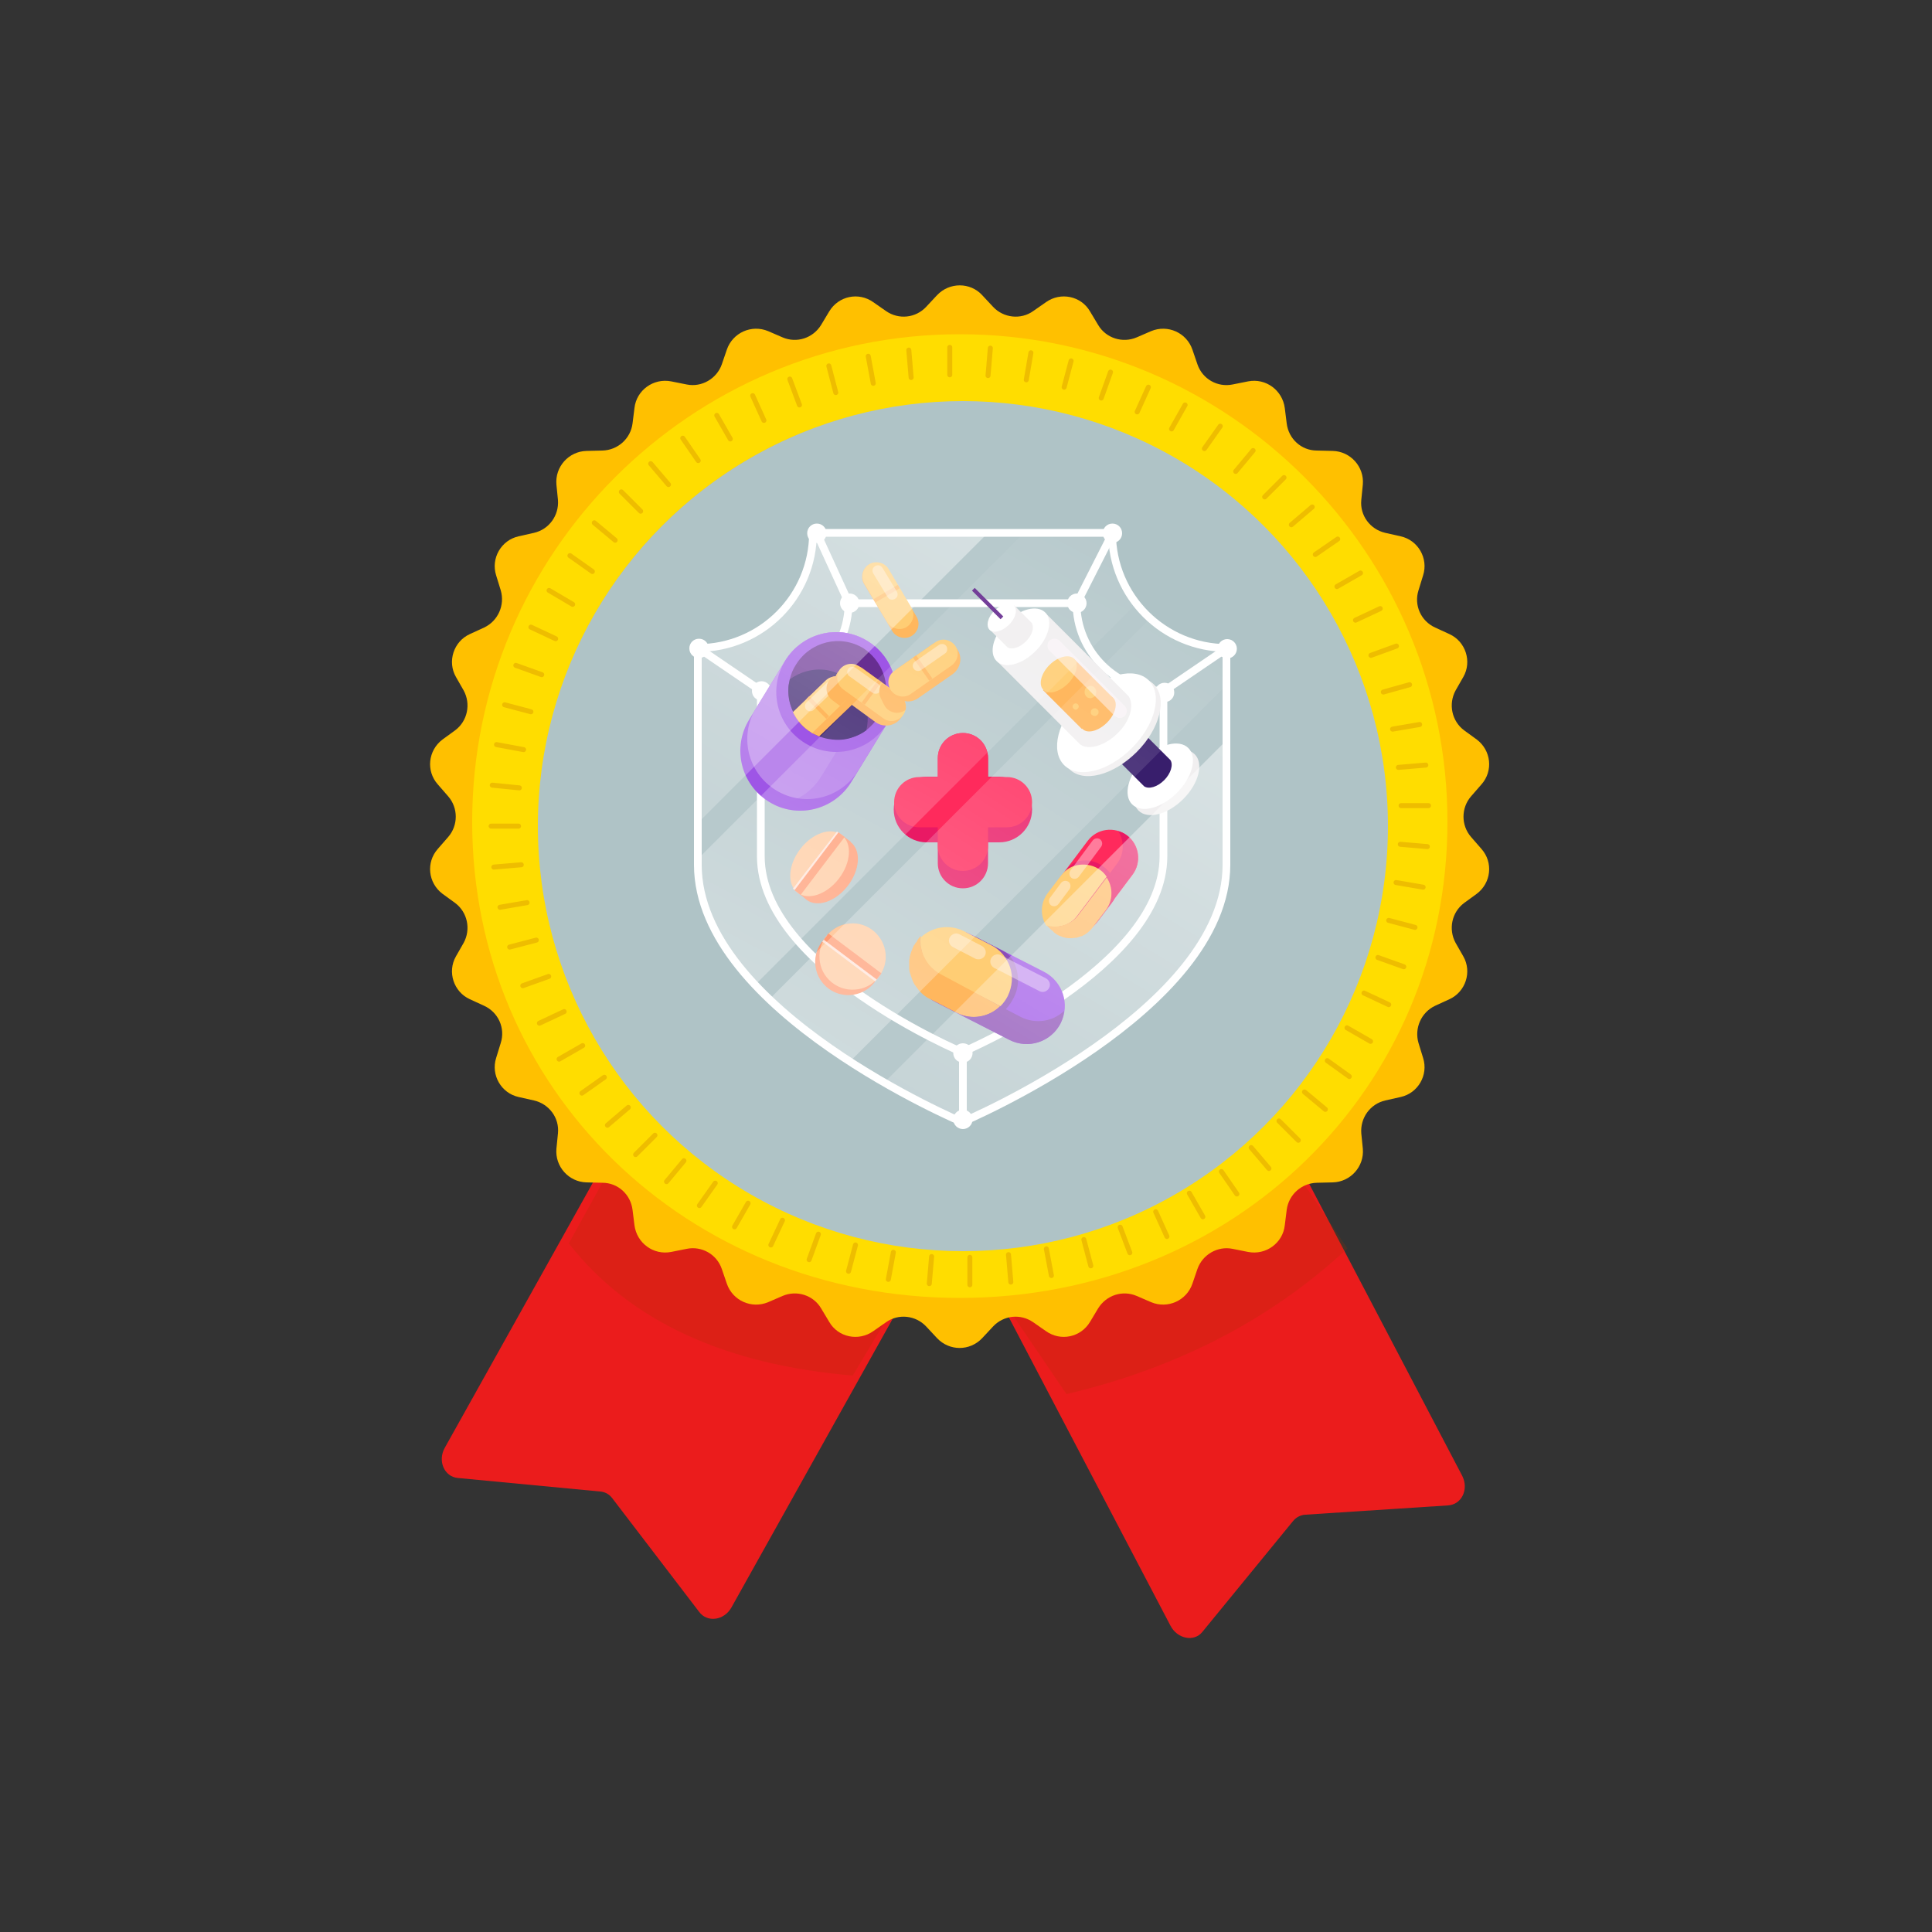 <?xml version="1.0" encoding="utf-8"?>
<!-- Generator: Adobe Illustrator 24.3.0, SVG Export Plug-In . SVG Version: 6.00 Build 0)  -->
<svg version="1.1" id="Layer_1" xmlns="http://www.w3.org/2000/svg" xmlns:xlink="http://www.w3.org/1999/xlink" x="0px" y="0px"
	 viewBox="0 0 500 500" style="enable-background:new 0 0 500 500;" xml:space="preserve">
<rect x="0" y="0" width="500" height="500" fill="#333333" stroke="none"/>
<style type="text/css">
	.st0{fill:#EB1C1C;}
	.st1{opacity:0.21;fill:#A33400;}
	.st2{fill:#FFC000;}
	.st3{fill:#FFC30D;}
	.st4{fill:#FFDD00;}
	.st5{fill:#F0A700;}
	.st6{clip-path:url(#SVGID_1_);}
	.st7{opacity:0.24;}
	.st8{fill:#FFFFFF;stroke:#B95700;stroke-width:1.294;stroke-linecap:round;stroke-miterlimit:10;}
	.st9{fill:#AFC3C6;}
	.st10{fill:none;stroke:#FFFFFF;stroke-width:2;stroke-linejoin:round;stroke-miterlimit:10;}
	.st11{fill:#FFFFFF;}
	.st12{fill:#9442E4;}
	.st13{fill:#7F3BAE;}
	.st14{fill:#FFC865;}
	.st15{opacity:0.4;fill:#FFF8FC;enable-background:new    ;}
	.st16{fill:#FFAF4C;}
	.st17{fill:#FF134A;}
	.st18{fill:#E70053;}
	.st19{fill:#9442E3;}
	.st20{fill:#B379EA;}
	.st21{opacity:0.3;fill:#9442E3;enable-background:new    ;}
	.st22{fill:#571785;}
	.st23{fill:#22055C;}
	.st24{fill:none;stroke:#FFAF4C;stroke-miterlimit:10;}
	.st25{fill:#FF9165;}
	.st26{fill:#FFC597;}
	.st27{fill:none;stroke:#FFE2D6;stroke-width:2;stroke-miterlimit:10;}
	.st28{fill:none;stroke:#FF9165;stroke-width:2;stroke-miterlimit:10;}
	.st29{fill:#EFEDEE;}
	.st30{fill:none;stroke:#571784;stroke-miterlimit:10;}
	.st31{opacity:0.5;fill:#FFF8FC;enable-background:new    ;}
	.st32{opacity:0.1;fill:#FFFFFF;enable-background:new    ;}
	.st33{clip-path:url(#SVGID_4_);}
	.st34{fill:url(#SVGID_5_);}
	.st35{fill:url(#SVGID_6_);}
	.st36{fill:url(#SVGID_7_);}
	.st37{fill:url(#SVGID_8_);}
</style>
<g>
	<g>
		<g>
			<g>
				<path class="st0" d="M302.9,420.7l-49-93.5l75.5-38.8l49,93.5c1.8,3.5-0.1,7.5-3.7,7.7l-36.9,2.4c-1.3,0.1-2.4,0.7-3.2,1.7
					l-23.4,28.6C309.1,425,304.7,424.2,302.9,420.7z"/>
				<path class="st1" d="M251.8,325.2l76.4-32.6l20.5,30.5c-20.8,19.3-45.3,31.2-72.7,37.7L251.8,325.2z"/>
			</g>
			<g>
				<path class="st0" d="M189.3,416l50.1-89.7L165.2,285l-50.1,89.7c-1.9,3.4-0.1,7.5,3.4,7.8l36.8,3.5c1.3,0.1,2.4,0.7,3.2,1.8
					l22.4,29.3C183,420,187.4,419.4,189.3,416z"/>
				<path class="st1" d="M246,313.7l-84.6-17.6l-14.2,25.7c16,20.4,40.8,31.4,73.5,34.2L246,313.7z"/>
			</g>
		</g>
	</g>
	<path class="st2" d="M254.2,76.4l2.8,3c2.7,2.9,7.2,3.4,10.4,1.1l3.3-2.3c3.8-2.7,9.1-1.6,11.4,2.4l2.1,3.5c2,3.4,6.3,4.8,10,3.2
		l3.7-1.6c4.3-1.8,9.2,0.4,10.7,4.8l1.3,3.8c1.3,3.8,5.2,6,9.1,5.2l4-0.8c4.6-0.9,8.9,2.3,9.5,6.9l0.5,4c0.5,4,3.8,7,7.8,7l4.1,0.1
		c4.6,0.1,8.2,4.1,7.8,8.7l-0.4,4c-0.4,4,2.3,7.6,6.2,8.5l4,0.9c4.5,1,7.2,5.7,5.8,10.1l-1.2,3.9c-1.2,3.8,0.6,7.9,4.3,9.6l3.7,1.7
		c4.2,1.9,5.9,7.1,3.6,11.1l-2,3.5c-1.9,3.5-1,7.9,2.2,10.3l3.3,2.4c3.7,2.8,4.3,8.1,1.2,11.6l-2.7,3.1c-2.6,3-2.6,7.5,0,10.5
		l2.7,3.1c3.1,3.5,2.5,8.8-1.2,11.6l-3.3,2.4c-3.2,2.4-4.1,6.8-2.2,10.3l2,3.5c2.3,4,0.6,9.2-3.6,11.1l-3.7,1.7
		c-3.6,1.7-5.4,5.8-4.3,9.6l1.2,3.9c1.4,4.4-1.3,9.1-5.8,10.1l-4,0.9c-3.9,0.9-6.5,4.5-6.2,8.5l0.4,4c0.4,4.6-3.2,8.6-7.8,8.7
		l-4.1,0.1c-4,0.1-7.3,3.1-7.8,7l-0.5,4c-0.5,4.6-4.9,7.8-9.5,6.9l-4-0.8c-3.9-0.8-7.8,1.5-9.1,5.2l-1.3,3.8
		c-1.5,4.4-6.4,6.6-10.7,4.8l-3.7-1.6c-3.7-1.6-7.9-0.2-10,3.2l-2.1,3.5c-2.4,4-7.6,5.1-11.4,2.4l-3.3-2.3
		c-3.3-2.3-7.7-1.8-10.4,1.1l-2.8,3c-3.2,3.4-8.5,3.4-11.7,0l-2.8-3c-2.7-2.9-7.2-3.4-10.4-1.1l-3.3,2.3c-3.8,2.7-9.1,1.6-11.4-2.4
		l-2.1-3.5c-2-3.4-6.3-4.8-10-3.2l-3.7,1.6c-4.3,1.8-9.2-0.4-10.7-4.8l-1.3-3.8c-1.3-3.8-5.2-6-9.1-5.2l-4,0.8
		c-4.6,0.9-8.9-2.3-9.5-6.9l-0.5-4c-0.5-4-3.8-7-7.8-7l-4.1-0.1c-4.6-0.1-8.2-4.1-7.8-8.7l0.4-4c0.4-4-2.3-7.6-6.2-8.5l-4-0.9
		c-4.5-1-7.2-5.7-5.8-10.1l1.2-3.9c1.2-3.8-0.6-7.9-4.3-9.6l-3.7-1.7c-4.2-1.9-5.9-7.1-3.6-11.1l2-3.5c1.9-3.5,1-7.9-2.2-10.3
		l-3.3-2.4c-3.7-2.8-4.3-8.1-1.2-11.6l2.7-3.1c2.6-3,2.6-7.5,0-10.5l-2.7-3.1c-3.1-3.5-2.5-8.8,1.2-11.6l3.3-2.4
		c3.2-2.4,4.1-6.8,2.2-10.3l-2-3.5c-2.3-4-0.6-9.2,3.6-11.1l3.7-1.7c3.6-1.7,5.4-5.8,4.3-9.6l-1.2-3.9c-1.4-4.4,1.3-9.1,5.8-10.1
		l4-0.9c3.9-0.9,6.5-4.5,6.2-8.5l-0.4-4c-0.4-4.6,3.2-8.6,7.8-8.7l4.1-0.1c4-0.1,7.3-3.1,7.8-7l0.5-4c0.5-4.6,4.9-7.8,9.5-6.9l4,0.8
		c3.9,0.8,7.8-1.5,9.1-5.2l1.3-3.8c1.5-4.4,6.4-6.6,10.7-4.8l3.7,1.6c3.7,1.6,7.9,0.2,10-3.2l2.1-3.5c2.4-4,7.6-5.1,11.4-2.4
		l3.3,2.3c3.3,2.3,7.7,1.8,10.4-1.1l2.8-3C245.7,73,251.1,73,254.2,76.4z"/>
	<g>
		<g>
			<path class="st3" d="M343.2,230c0,52.4-42.5,92.3-94.8,92.3s-94.8-39.9-94.8-92.3c0-52.4,42.5-94.8,94.8-94.8
				S343.2,177.6,343.2,230z"/>
		</g>
		<g>
			<path class="st4" d="M248.4,335.9c-70.8,0-126.2-54.1-126.2-123.2c0-69.6,56.6-126.2,126.2-126.2c69.6,0,126.2,56.6,126.2,126.2
				C374.6,281.8,319.2,335.9,248.4,335.9z"/>
		</g>
		<path class="st5" d="M248.4,104.1c-60,0-108.8,48.8-108.8,108.8c0,59.2,47.8,105.5,108.8,105.5c61,0,108.8-46.3,108.8-105.5
			C357.2,152.8,308.4,104.1,248.4,104.1z"/>
		<path class="st2" d="M248.4,109.4c-58.5,0-106.1,47.6-106.1,106.1c0,57.7,46.6,102.9,106.1,102.9c59.5,0,106.1-45.2,106.1-102.9
			C354.5,156.9,306.9,109.4,248.4,109.4z"/>
		<g>
			<defs>
				<path id="SVGID_3_" d="M342.3,212.4c0,51.9-42.1,91.4-93.9,91.4c-51.9,0-93.9-39.5-93.9-91.4c0-51.9,42.1-93.9,93.9-93.9
					C300.3,118.5,342.3,160.6,342.3,212.4z"/>
			</defs>
			<clipPath id="SVGID_1_">
				<use xlink:href="#SVGID_3_"  style="overflow:visible;"/>
			</clipPath>
			<g class="st6">
				
					<rect x="229.4" y="49.3" transform="matrix(0.707 0.707 -0.707 0.707 198.78 -116.912)" class="st4" width="22.3" height="264.4"/>
			</g>
			<g class="st6">
				
					<rect x="242.9" y="83.6" transform="matrix(0.707 0.707 -0.707 0.707 238.878 -123.971)" class="st4" width="52.4" height="285.5"/>
			</g>
		</g>
	</g>
	<g class="st7">
		<line class="st8" x1="127.1" y1="213.8" x2="134.2" y2="213.8"/>
		<line class="st8" x1="127.4" y1="203.2" x2="134.4" y2="203.9"/>
		<line class="st8" x1="128.5" y1="192.7" x2="135.5" y2="194"/>
		<line class="st8" x1="130.6" y1="182.4" x2="137.4" y2="184.2"/>
		<line class="st8" x1="133.5" y1="172.2" x2="140.2" y2="174.6"/>
		<line class="st8" x1="137.4" y1="162.3" x2="143.8" y2="165.3"/>
		<line class="st8" x1="142.1" y1="152.8" x2="148.2" y2="156.4"/>
		<line class="st8" x1="147.5" y1="143.8" x2="153.3" y2="147.9"/>
		<line class="st8" x1="153.8" y1="135.3" x2="159.2" y2="139.8"/>
		<line class="st8" x1="160.8" y1="127.3" x2="165.8" y2="132.3"/>
		<line class="st8" x1="168.4" y1="120" x2="173" y2="125.4"/>
		<line class="st8" x1="176.7" y1="113.4" x2="180.7" y2="119.2"/>
		<line class="st8" x1="185.5" y1="107.5" x2="189" y2="113.6"/>
		<line class="st8" x1="194.8" y1="102.4" x2="197.7" y2="108.8"/>
		<line class="st8" x1="204.4" y1="98.1" x2="206.9" y2="104.8"/>
		<line class="st8" x1="214.5" y1="94.7" x2="216.3" y2="101.6"/>
		<line class="st8" x1="224.7" y1="92.2" x2="226" y2="99.2"/>
		<line class="st8" x1="235.2" y1="90.6" x2="235.8" y2="97.7"/>
		<line class="st8" x1="245.8" y1="89.9" x2="245.8" y2="97"/>
		<line class="st8" x1="256.3" y1="90.1" x2="255.7" y2="97.2"/>
		<line class="st8" x1="266.8" y1="91.3" x2="265.6" y2="98.3"/>
		<line class="st8" x1="277.2" y1="93.4" x2="275.4" y2="100.2"/>
		<line class="st8" x1="287.4" y1="96.3" x2="285" y2="103"/>
		<line class="st8" x1="297.2" y1="100.2" x2="294.3" y2="106.6"/>
		<line class="st8" x1="306.7" y1="104.8" x2="303.2" y2="111"/>
		<line class="st8" x1="315.8" y1="110.3" x2="311.7" y2="116.1"/>
		<line class="st8" x1="324.3" y1="116.6" x2="319.8" y2="122"/>
		<line class="st8" x1="332.3" y1="123.6" x2="327.3" y2="128.6"/>
		<line class="st8" x1="339.6" y1="131.2" x2="334.2" y2="135.8"/>
		<line class="st8" x1="346.2" y1="139.5" x2="340.4" y2="143.5"/>
		<line class="st8" x1="352.1" y1="148.3" x2="346" y2="151.8"/>
		<line class="st8" x1="357.2" y1="157.5" x2="350.8" y2="160.5"/>
		<line class="st8" x1="361.4" y1="167.2" x2="354.8" y2="169.6"/>
		<line class="st8" x1="364.8" y1="177.2" x2="358" y2="179.1"/>
		<line class="st8" x1="367.4" y1="187.5" x2="360.4" y2="188.7"/>
		<line class="st8" x1="369" y1="198" x2="361.9" y2="198.6"/>
		<line class="st8" x1="369.7" y1="208.5" x2="362.6" y2="208.5"/>
		<line class="st8" x1="369.4" y1="219.1" x2="362.4" y2="218.5"/>
		<line class="st8" x1="368.3" y1="229.6" x2="361.3" y2="228.4"/>
		<line class="st8" x1="366.2" y1="240" x2="359.4" y2="238.2"/>
		<line class="st8" x1="363.3" y1="250.2" x2="356.6" y2="247.8"/>
		<line class="st8" x1="359.4" y1="260" x2="353" y2="257"/>
		<line class="st8" x1="354.7" y1="269.5" x2="348.6" y2="266"/>
		<line class="st8" x1="349.2" y1="278.6" x2="343.5" y2="274.5"/>
		<line class="st8" x1="343" y1="287.1" x2="337.6" y2="282.6"/>
		<line class="st8" x1="336" y1="295.1" x2="331" y2="290.1"/>
		<line class="st8" x1="328.4" y1="302.4" x2="323.8" y2="297"/>
		<line class="st8" x1="320.1" y1="309" x2="316.1" y2="303.2"/>
		<line class="st8" x1="311.3" y1="314.9" x2="307.8" y2="308.8"/>
		<line class="st8" x1="302" y1="320" x2="299.1" y2="313.6"/>
		<line class="st8" x1="292.4" y1="324.2" x2="289.9" y2="317.6"/>
		<line class="st8" x1="282.3" y1="327.6" x2="280.5" y2="320.8"/>
		<line class="st8" x1="272.1" y1="330.1" x2="270.8" y2="323.2"/>
		<line class="st8" x1="261.6" y1="331.8" x2="261" y2="324.7"/>
		<line class="st8" x1="251" y1="332.5" x2="251" y2="325.4"/>
		<line class="st8" x1="240.5" y1="332.2" x2="241.1" y2="325.2"/>
		<line class="st8" x1="229.9" y1="331.1" x2="231.2" y2="324.1"/>
		<line class="st8" x1="219.6" y1="329" x2="221.4" y2="322.2"/>
		<line class="st8" x1="209.4" y1="326" x2="211.8" y2="319.4"/>
		<line class="st8" x1="199.5" y1="322.2" x2="202.5" y2="315.8"/>
		<line class="st8" x1="190.1" y1="317.5" x2="193.6" y2="311.4"/>
		<line class="st8" x1="181" y1="312" x2="185.1" y2="306.2"/>
		<line class="st8" x1="172.5" y1="305.8" x2="177" y2="300.4"/>
		<line class="st8" x1="164.5" y1="298.8" x2="169.5" y2="293.8"/>
		<line class="st8" x1="157.2" y1="291.2" x2="162.6" y2="286.6"/>
		<line class="st8" x1="150.6" y1="282.9" x2="156.4" y2="278.8"/>
		<line class="st8" x1="144.7" y1="274.1" x2="150.8" y2="270.6"/>
		<line class="st8" x1="139.6" y1="264.8" x2="146" y2="261.8"/>
		<line class="st8" x1="135.3" y1="255.1" x2="142" y2="252.7"/>
		<line class="st8" x1="131.9" y1="245.1" x2="138.8" y2="243.3"/>
		<line class="st8" x1="129.4" y1="234.8" x2="136.4" y2="233.6"/>
		<line class="st8" x1="127.8" y1="224.4" x2="134.9" y2="223.8"/>
	</g>
</g>
<g id="Layer_1_1_">
	<circle class="st9" cx="249.2" cy="213.8" r="110"/>
	<g>
		<g>
			<path class="st10" d="M317.6,167.7c-16.4,0-29.8-13.3-29.8-29.8l0,0h-38.7h-38.7l0,0c0,16.4-13.3,29.8-29.8,29.8l0,0v56.1
				c0,37.8,68.4,66.6,68.4,66.6l0,0l0,0c0,0,68.4-28.8,68.4-66.6V167.7L317.6,167.7z"/>
			<path class="st10" d="M301.3,178.8c-12.5,0-22.7-10.2-22.7-22.7l0,0h-29.5h-29.5l0,0c0,12.5-10.2,22.7-22.7,22.7l0,0v42.8
				c0,28.8,52.1,50.7,52.1,50.7l0,0l0,0c0,0,52.1-21.9,52.1-50.7V178.8L301.3,178.8z"/>
			<line class="st10" x1="219.7" y1="156.1" x2="211.4" y2="138"/>
			<line class="st10" x1="278.7" y1="156.1" x2="287.9" y2="138"/>
			<line class="st10" x1="301.3" y1="178.8" x2="317.6" y2="167.7"/>
			<line class="st10" x1="249.2" y1="272.3" x2="249.2" y2="290.4"/>
			<line class="st10" x1="197" y1="178.8" x2="180.7" y2="167.7"/>
			<path class="st11" d="M213.9,138c0,1.4-1.1,2.5-2.5,2.5c-1.4,0-2.5-1.1-2.5-2.5c0-1.4,1.1-2.5,2.5-2.5
				C212.8,135.5,213.9,136.6,213.9,138z"/>
			<path class="st11" d="M290.4,138c0,1.4-1.1,2.5-2.5,2.5c-1.4,0-2.5-1.1-2.5-2.5c0-1.4,1.1-2.5,2.5-2.5
				C289.3,135.5,290.4,136.6,290.4,138z"/>
			<circle class="st11" cx="317.6" cy="167.9" r="2.5"/>
			<path class="st11" d="M303.9,179.2c0,1.4-1.1,2.5-2.5,2.5c-1.4,0-2.5-1.1-2.5-2.5c0-1.4,1.1-2.5,2.5-2.5
				C302.7,176.7,303.9,177.8,303.9,179.2z"/>
			<path class="st11" d="M251.7,272.5c0,1.4-1.1,2.5-2.5,2.5c-1.4,0-2.5-1.1-2.5-2.5c0-1.4,1.1-2.5,2.5-2.5
				C250.6,270,251.7,271.1,251.7,272.5z"/>
			<circle class="st11" cx="249.2" cy="289.7" r="2.5"/>
			<path class="st11" d="M281.2,156.1c0,1.4-1.1,2.5-2.5,2.5c-1.4,0-2.5-1.1-2.5-2.5c0-1.4,1.1-2.5,2.5-2.5
				C280,153.6,281.2,154.7,281.2,156.1z"/>
			<circle class="st11" cx="219.9" cy="156.1" r="2.5"/>
			<path class="st11" d="M199.6,178.8c0,1.4-1.1,2.5-2.5,2.5c-1.4,0-2.5-1.1-2.5-2.5c0-1.4,1.1-2.5,2.5-2.5
				C198.4,176.3,199.6,177.4,199.6,178.8z"/>
			<path class="st11" d="M183.4,167.8c0,1.4-1.1,2.5-2.5,2.5c-1.4,0-2.5-1.1-2.5-2.5c0-1.4,1.1-2.5,2.5-2.5
				C182.3,165.3,183.4,166.4,183.4,167.8z"/>
			<g>
				<g>
					<g>
						<path class="st12" d="M270.2,251.5l-19-9.7c-4.8-2.5-10.8-0.6-13.3,4.3l0,0c-2.5,4.8-0.6,10.8,4.3,13.3l19,9.7
							c4.8,2.5,10.8,0.6,13.3-4.3l0,0C277,259.9,275,254,270.2,251.5z"/>
						<path class="st13" d="M262.2,258.5c-1.4,2.7-3.7,4.6-6.3,5.5c-1.6,0.6-3.4,0.5-4.9-0.2c-0.2-0.1-0.4-0.2-0.5-0.3l-7-3.6
							c-2.4-1.2-4.1-3.3-4.9-5.7c-0.8-2.5-0.6-5.3,0.7-7.7c2.6-4.7,8.5-6.4,13.3-4l6.8,3.5c0.2,0.1,0.4,0.2,0.5,0.3
							c1.4,0.8,2.4,2.1,2.9,3.6c0,0,0,0,0,0C263.8,252.7,263.7,255.8,262.2,258.5z"/>
						<path class="st14" d="M235.1,249.5c0,0.3,0,0.6,0,1C235.1,250.1,235.1,249.8,235.1,249.5z"/>
						<path class="st14" d="M260.8,257.8c-0.5,1-1.2,1.9-1.9,2.6l-15.3-7.8c-2.4-1.2-4.1-3.3-4.9-5.7c-0.4-1.4-0.6-2.8-0.4-4.3l0,0
							c3-2.8,7.4-3.5,11.2-1.6l7,3.6c2.4,1.2,4.1,3.3,4.9,5.7C262.2,252.6,262,255.3,260.8,257.8z"/>
					</g>
					<path class="st15" d="M252.4,248.1l-5.8-3c-0.9-0.5-1.3-1.6-0.8-2.5l0,0c0.5-0.9,1.6-1.3,2.5-0.8l5.8,3
						c0.9,0.5,1.3,1.6,0.8,2.5l0,0C254.4,248.2,253.3,248.5,252.4,248.1z"/>
					<path class="st15" d="M269,256.5l-11.7-6c-0.9-0.5-1.3-1.6-0.8-2.5l0,0c0.5-0.9,1.6-1.3,2.5-0.8l11.7,6
						c0.9,0.5,1.3,1.6,0.8,2.5l0,0C271,256.6,269.9,257,269,256.5z"/>
				</g>
				<path class="st16" d="M258.9,260.4c-2.9,2.8-7.5,3.7-11.3,1.7l-7-3.6c-1.1-0.5-2-1.3-2.7-2.1c-0.1-0.1-0.2-0.2-0.3-0.4
					c-0.1-0.1-0.2-0.2-0.2-0.3c-0.1-0.1-0.1-0.1-0.2-0.2c-0.1-0.1-0.1-0.2-0.2-0.3c-0.1-0.1-0.2-0.3-0.3-0.4
					c-0.1-0.1-0.2-0.3-0.2-0.4c-0.1-0.1-0.2-0.3-0.2-0.4c-0.1-0.1-0.1-0.3-0.2-0.4c-0.1-0.3-0.2-0.6-0.3-0.9
					c-0.1-0.3-0.2-0.6-0.3-0.9c0-0.1-0.1-0.2-0.1-0.4c0-0.2-0.1-0.4-0.1-0.6c0-0.2,0-0.3,0-0.5c0-0.3,0-0.6,0-1c0-0.2,0-0.3,0-0.5
					c0-0.1,0-0.2,0-0.2c0-0.2,0-0.3,0.1-0.5c0-0.1,0-0.2,0-0.2c0-0.2,0.1-0.3,0.1-0.5c0.2-0.8,0.5-1.6,0.8-2.3
					c0.1-0.1,0.1-0.2,0.2-0.4c0,0,0-0.1,0.1-0.1c0.1-0.1,0.1-0.2,0.2-0.3c0-0.1,0.1-0.1,0.1-0.2c0.1-0.1,0.1-0.2,0.2-0.2
					c0.1-0.1,0.2-0.2,0.2-0.3c0,0,0,0,0-0.1c0.1-0.1,0.2-0.2,0.2-0.3c0.1-0.1,0.2-0.2,0.2-0.3c0,0,0.1-0.1,0.1-0.1
					c0.1-0.1,0.2-0.2,0.2-0.3c0.1-0.1,0.2-0.2,0.3-0.3c-0.2,1.5,0,2.9,0.4,4.3c0.8,2.4,2.5,4.5,4.9,5.7L258.9,260.4z"/>
				<path class="st13" d="M274.5,264.8c-2.5,4.9-8.4,6.8-13.3,4.3l-13.7-7c3.9,2,8.4,1.2,11.3-1.7l5.4,2.8c3.8,1.9,8.3,1.2,11.2-1.6
					C275.3,262.6,275,263.7,274.5,264.8z"/>
			</g>
			<g>
				<g>
					<g>
						<path class="st17" d="M281.5,217.6l-9.4,12.5c-2.4,3.2-1.8,7.8,1.4,10.2l0,0c3.2,2.4,7.8,1.8,10.2-1.4l9.4-12.5
							c2.4-3.2,1.8-7.8-1.4-10.2l0,0C288.4,213.8,283.9,214.4,281.5,217.6z"/>
						<path class="st18" d="M285.6,224.3c1.8,1.3,2.9,3.2,3.2,5.3c0.2,1.2-0.1,2.5-0.7,3.6c-0.1,0.1-0.2,0.2-0.3,0.4l-3.5,4.6
							c-1.2,1.6-2.9,2.6-4.8,2.8c-1.9,0.3-3.9-0.2-5.5-1.5c-3.1-2.5-3.6-7-1.2-10.2l3.4-4.5c0.1-0.1,0.2-0.2,0.3-0.3
							c0.8-0.9,1.8-1.5,3-1.7c0,0,0,0,0,0C281.5,222.4,283.8,222.9,285.6,224.3z"/>
						<path class="st14" d="M275.6,242.8c0.2,0,0.5,0.1,0.7,0.1C276.1,242.9,275.8,242.8,275.6,242.8z"/>
						<path class="st14" d="M284.8,225.2c0.7,0.5,1.2,1.1,1.6,1.7l-7.6,10.1c-1.2,1.6-2.9,2.6-4.8,2.8c-1,0.2-2.1,0.1-3.2-0.2l0,0
							c-1.6-2.5-1.6-5.8,0.3-8.4l3.5-4.6c1.2-1.6,2.9-2.6,4.8-2.8C281.3,223.6,283.2,224,284.8,225.2z"/>
					</g>
					<path class="st15" d="M276.8,230.1l-2.9,3.9c-0.5,0.6-1.3,0.7-1.9,0.3l0,0c-0.6-0.5-0.7-1.3-0.3-1.9l2.9-3.9
						c0.5-0.6,1.3-0.7,1.9-0.3l0,0C277.1,228.6,277.2,229.5,276.8,230.1z"/>
					<path class="st15" d="M285,219.1l-5.8,7.8c-0.5,0.6-1.3,0.7-1.9,0.3l0,0c-0.6-0.5-0.7-1.3-0.3-1.9l5.8-7.8
						c0.5-0.6,1.3-0.7,1.9-0.3l0,0C285.3,217.7,285.4,218.5,285,219.1z"/>
				</g>
				<path class="st16" d="M286.5,227c1.7,2.5,1.7,5.9-0.2,8.4l-3.5,4.6c-0.5,0.7-1.2,1.3-1.8,1.7c-0.1,0.1-0.2,0.1-0.3,0.2
					c-0.1,0-0.2,0.1-0.2,0.1c-0.1,0-0.1,0.1-0.2,0.1c-0.1,0-0.1,0.1-0.2,0.1c-0.1,0.1-0.2,0.1-0.3,0.1s-0.2,0.1-0.3,0.1
					c-0.1,0-0.2,0.1-0.3,0.1c-0.1,0-0.2,0.1-0.3,0.1c-0.2,0.1-0.5,0.1-0.7,0.1c-0.2,0-0.5,0.1-0.7,0.1c-0.1,0-0.2,0-0.3,0
					c-0.1,0-0.3,0-0.4,0c-0.1,0-0.2,0-0.3,0c-0.2,0-0.5-0.1-0.7-0.1c-0.1,0-0.2,0-0.3-0.1c-0.1,0-0.1,0-0.2,0
					c-0.1,0-0.2-0.1-0.3-0.1c-0.1,0-0.1,0-0.2-0.1c-0.1,0-0.2-0.1-0.3-0.1c-0.6-0.2-1.1-0.5-1.6-0.9c-0.1-0.1-0.2-0.1-0.2-0.2
					c0,0,0,0-0.1-0.1c-0.1-0.1-0.1-0.1-0.2-0.2c0,0-0.1-0.1-0.1-0.1c-0.1-0.1-0.1-0.1-0.2-0.1c-0.1-0.1-0.1-0.1-0.2-0.2c0,0,0,0,0,0
					c-0.1-0.1-0.1-0.1-0.2-0.2c-0.1-0.1-0.1-0.1-0.2-0.2c0,0,0-0.1-0.1-0.1c-0.1-0.1-0.1-0.1-0.2-0.2c-0.1-0.1-0.1-0.2-0.2-0.3
					c1,0.3,2.1,0.4,3.2,0.2c1.8-0.3,3.6-1.2,4.8-2.8L286.5,227z"/>
				<path class="st18" d="M291.6,216.2c3.2,2.4,3.9,7,1.4,10.2l-6.8,9.1c1.9-2.5,1.9-5.9,0.2-8.4l2.7-3.6c1.9-2.5,1.9-5.9,0.3-8.4
					C290.2,215.3,291,215.7,291.6,216.2z"/>
			</g>
			<g>
				<path class="st19" d="M224.5,165.9L224.5,165.9c-7.3-4.5-16.8-2.2-21.3,5.1l-9.3,15.2c-4.5,7.3-2.2,16.8,5.1,21.3l0,0
					c7.3,4.5,16.8,2.2,21.3-5.1l9.3-15.2C234.1,179.9,231.8,170.4,224.5,165.9z"/>
				<path class="st20" d="M224.5,165.9L224.5,165.9c-7.3-4.5-16.8-2.2-21.3,5.1l-7.5,12.2c-4.5,7.3-2.2,16.8,5.1,21.3l0,0
					c7.3,4.5,16.8,2.2,21.3-5.1l7.5-12.2C234.1,179.9,231.8,170.4,224.5,165.9z"/>
				<path class="st21" d="M229.6,187.2l-9.3,15.2c-2.9,4.8-8,7.4-13.2,7.4c-2.3,0-4.6-0.5-6.7-1.5c4.8-0.3,9.4-2.9,12.1-7.3
					l9.3-15.2c4.5-7.3,2.2-16.8-5.1-21.3c-0.5-0.3-0.9-0.5-1.4-0.7c3.1-0.2,6.3,0.5,9.2,2.2C231.8,170.4,234.1,179.9,229.6,187.2z"
					/>
				<path class="st19" d="M224.5,165.9L224.5,165.9c-7.3-4.5-16.8-2.2-21.3,5.1l0,0c-4.5,7.3-2.2,16.8,5.1,21.3l0,0
					c7.3,4.5,16.8,2.2,21.3-5.1l0,0C234.1,179.9,231.8,170.4,224.5,165.9z"/>
				<path class="st22" d="M229.2,180.6c-0.2,1.6-0.8,3.2-1.7,4.7c-0.9,1.4-2,2.6-3.2,3.6c-1.2,0.9-2.5,1.5-3.8,1.9
					c-1.8,0.6-3.7,0.7-5.6,0.4c-0.9-0.1-1.9-0.4-2.8-0.7c-0.6-0.3-1.3-0.6-1.9-0.9c0,0-0.1,0-0.1-0.1c-2.2-1.3-3.8-3.2-4.8-5.3
					c-0.5-1.1-0.9-2.2-1.1-3.3c-0.2-1.3-0.3-2.7,0-4.1c0.1-0.3,0.1-0.6,0.2-1c0.3-1.3,0.8-2.6,1.6-3.8c3.7-6,11.5-7.9,17.5-4.2
					C227.8,170.7,230,175.7,229.2,180.6z"/>
				<path class="st23" d="M224.4,188c-0.1,0.3-0.1,0.6-0.2,1c-1.2,0.9-2.5,1.5-3.8,1.9c-1.8,0.6-3.7,0.7-5.6,0.4
					c-1.6-0.2-3.2-0.8-4.7-1.7c-3.2-2-5.3-5.2-5.9-8.7c-0.2-1.3-0.3-2.7,0-4.1c0.1-0.3,0.1-0.6,0.2-1c2.6-1.9,6-2.9,9.5-2.4
					C220.7,174.6,225.5,181,224.4,188z"/>
				<g>
					<g>
						<path class="st16" d="M237.2,159.6l-7.3-12.2c-1-1.7-3.3-2.3-5-1.3l0,0c-1.7,1-2.3,3.3-1.3,5l7.3,12.2c1,1.7,3.3,2.3,5,1.3
							l0,0C237.7,163.5,238.2,161.3,237.2,159.6z"/>
						<path class="st14" d="M235.9,157.3l-5.9-10c-1-1.7-3.3-2.3-5-1.3l0,0c-1.7,1-2.3,3.3-1.3,5l5.9,10c1,1.7,3.3,2.3,5,1.3l0,0
							C236.3,161.2,236.9,159,235.9,157.3z"/>
						<line class="st24" x1="226.3" y1="155.5" x2="232.6" y2="151.8"/>
					</g>
					<path class="st15" d="M232.1,153.1l-3.7-6.1c-0.4-0.7-1.2-0.9-1.9-0.5l0,0c-0.7,0.4-0.9,1.2-0.5,1.9l3.7,6.1
						c0.4,0.7,1.2,0.9,1.9,0.5l0,0C232.3,154.6,232.5,153.8,232.1,153.1z"/>
				</g>
				<g>
					<g>
						<path class="st16" d="M220.2,182.7l-8.2,7.9c-0.6-0.3-1.3-0.6-1.9-0.9c0,0-0.1,0-0.1-0.1c-2.2-1.3-3.8-3.2-4.8-5.3l8.5-8.2
							c1.5-1.4,3.8-1.4,5.2,0.1l1.4,1.4C221.7,179,221.6,181.3,220.2,182.7z"/>
						<path class="st14" d="M219.9,179.2c-0.1,0.8-0.5,1.5-1.1,2.1l-1.4,1.4l-7.2,7c0,0-0.1,0-0.1-0.1c-2.2-1.3-3.8-3.2-4.8-5.3
							l8.5-8.2c0.4-0.4,0.9-0.7,1.4-0.8c1.3-0.4,2.7-0.1,3.7,0.9C219.7,177,220,178.1,219.9,179.2z"/>
						<line class="st24" x1="214.2" y1="185.7" x2="209.1" y2="180.5"/>
					</g>
					<path class="st15" d="M208.7,181.8l5.3-5.1c0.5-0.5,1.4-0.5,1.9,0l0,0c0.5,0.5,0.5,1.4,0,1.9l-5.3,5.1c-0.5,0.5-1.4,0.5-1.9,0
						l0,0C208.2,183.2,208.2,182.3,208.7,181.8z"/>
				</g>
				<path class="st16" d="M219.9,179.2c-0.1,0.8-0.5,1.5-1.1,2.1l-1.4,1.4l-2-1.5c-1.6-1.2-2-3.5-0.8-5.1l0.7-0.9
					c1.3-0.4,2.7-0.1,3.7,0.9C219.7,177,220,178.1,219.9,179.2z"/>
				<g>
					<g>
						<path class="st16" d="M232.1,179.4l-8.8-6.4c-2.1-1.5-5-1-6.5,1l0,0c-1.5,2.1-1,5,1,6.5l8.8,6.4c2.1,1.5,5,1,6.5-1l0,0
							C234.7,183.8,234.2,180.9,232.1,179.4z"/>
						<path class="st14" d="M234.4,183.5c0,0.1,0,0.2-0.1,0.3c-0.1,0.5-0.3,0.9-0.6,1.3c-1.2,1.6-3.5,2-5.1,0.8l-10.4-7.5
							c-1.1-0.8-1.7-2.2-1.5-3.5c0.1-0.6,0.3-1.1,0.6-1.6c1.2-1.6,3.5-2,5.1-0.8l6,4.3l4.5,3.2C234.1,180.8,234.6,182.2,234.4,183.5
							z"/>
						<line class="st24" x1="223.4" y1="182.1" x2="227.7" y2="176.2"/>
					</g>
					<path class="st15" d="M227.4,177.1l-6-4.3c-0.6-0.4-1.5-0.3-1.9,0.3l0,0c-0.4,0.6-0.3,1.5,0.3,1.9l6,4.3
						c0.6,0.4,1.5,0.3,1.9-0.3l0,0C228.2,178.4,228,177.6,227.4,177.1z"/>
				</g>
				<path class="st16" d="M234.4,183.5c0,0.1,0,0.2-0.1,0.3l-0.6,0.3c-1.8,0.9-4,0.1-4.9-1.7l-0.9-1.8c-0.6-1.3-0.4-2.8,0.4-3.8
					l4.5,3.2C234.1,180.8,234.6,182.2,234.4,183.5z"/>
				<g>
					<g>
						<path class="st16" d="M232.3,173l8.9-6.2c2.1-1.5,5-0.9,6.5,1.2l0,0c1.5,2.1,0.9,5-1.2,6.5l-8.9,6.2c-2.1,1.5-5,0.9-6.5-1.2
							l0,0C229.7,177.4,230.2,174.5,232.3,173z"/>
						<path class="st14" d="M231.5,173.6l10.6-7.4c1.7-1.2,3.9-0.7,5.1,0.9l0,0c1.2,1.7,0.7,3.9-0.9,5.1l-10.6,7.4
							c-1.7,1.2-3.9,0.7-5.1-0.9l0,0C229.4,177,229.8,174.7,231.5,173.6z"/>
						<line class="st24" x1="240.9" y1="175.9" x2="236.7" y2="169.9"/>
					</g>
					<path class="st15" d="M236.8,171.2l6.2-4.3c0.6-0.4,1.5-0.3,1.9,0.3l0,0c0.4,0.6,0.3,1.5-0.3,1.9l-6.2,4.3
						c-0.6,0.4-1.5,0.3-1.9-0.3l0,0C236,172.5,236.2,171.6,236.8,171.2z"/>
				</g>
			</g>
			<g>
				<path class="st25" d="M225.6,240.7L225.6,240.7c3.8,2.8,4.7,8.1,1.9,12l-1,1.3c-2.8,3.8-8.1,4.7-12,1.9l0,0
					c-3.8-2.8-4.7-8.1-1.9-12l1-1.3C216.4,238.8,221.8,237.9,225.6,240.7z"/>
				<path class="st26" d="M229.2,246.9L229.2,246.9c0.4,4.7-3.2,8.9-7.9,9.2l0,0c-4.7,0.4-8.9-3.2-9.2-7.9l0,0
					c-0.4-4.7,3.2-8.9,7.9-9.2l0,0C224.7,238.6,228.8,242.2,229.2,246.9z"/>
				<line class="st27" x1="213.4" y1="242.9" x2="227.1" y2="253.2"/>
				<line class="st28" x1="213.8" y1="242.4" x2="227.5" y2="252.7"/>
			</g>
			<g>
				<path class="st18" d="M267.1,209.5L267.1,209.5c0,4.7-3.8,8.5-8.5,8.5h-18.8c-4.7,0-8.5-3.8-8.5-8.5l0,0c0-4.7,3.8-8.5,8.5-8.5
					h18.8C263.3,201.1,267.1,204.9,267.1,209.5z"/>
				<path class="st18" d="M249.2,229.9L249.2,229.9c-3.6,0-6.5-2.9-6.5-6.5v-27.2c0-3.6,2.9-6.5,6.5-6.5l0,0c3.6,0,6.5,2.9,6.5,6.5
					v27.2C255.7,227,252.8,229.9,249.2,229.9z"/>
				<path class="st17" d="M249.2,225.4L249.2,225.4c-3.6,0-6.5-2.9-6.5-6.5v-22.7c0-3.6,2.9-6.5,6.5-6.5l0,0c3.6,0,6.5,2.9,6.5,6.5
					v22.7C255.7,222.5,252.8,225.4,249.2,225.4z"/>
				<path class="st17" d="M267.1,207.6L267.1,207.6c0,3.6-2.9,6.5-6.5,6.5h-22.7c-3.6,0-6.5-2.9-6.5-6.5l0,0c0-3.6,2.9-6.5,6.5-6.5
					h22.7C264.2,201.1,267.1,204,267.1,207.6z"/>
			</g>
			<g>
				
					<ellipse transform="matrix(0.707 -0.707 0.707 0.707 -54.771 272.832)" class="st29" cx="302" cy="202.5" rx="10.3" ry="6.1"/>
				
					<ellipse transform="matrix(0.707 -0.707 0.707 0.707 -54.076 271.159)" class="st11" cx="300.3" cy="200.9" rx="10.3" ry="6.1"/>
				<path class="st23" d="M284.5,191.9l11.6,11.6l0,0c1.2,0.8,3.4,0.2,5.2-1.6c1.7-1.7,2.4-4,1.6-5.2l0,0l-11.6-11.6L284.5,191.9z"
					/>
				<path class="st29" d="M298.6,177.1c3.6,3.6,1.6,11.5-4.4,17.5c-6.1,6.1-13.9,8.1-17.5,4.4c-3.6-3.6-1.6-11.5,4.4-17.5
					C287.1,175.5,294.9,173.5,298.6,177.1z"/>
				
					<ellipse transform="matrix(0.707 -0.707 0.707 0.707 -48.344 257.325)" class="st11" cx="286.4" cy="187" rx="15.5" ry="9.3"/>
				<path class="st29" d="M258,171.1l21.6,21.6l0,0c2.2,1.5,6.3,0.3,9.6-2.9s4.4-7.3,2.9-9.6l0,0l-21.6-21.6L258,171.1z"/>
				
					<ellipse transform="matrix(0.707 -0.707 0.707 0.707 -39.158 235.149)" class="st11" cx="264.3" cy="164.8" rx="8.9" ry="5.3"/>
				<path class="st29" d="M256.2,163l4.5,4.5l0,0c1.1,0.7,3.1,0.2,4.8-1.5s2.2-3.6,1.5-4.8l0,0l-4.5-4.5L256.2,163z"/>
				<path class="st11" d="M262.4,156.7c1,1,0.5,3.3-1.3,5c-1.7,1.7-4,2.3-5,1.3c-1-1-0.5-3.3,1.3-5
					C259.2,156.3,261.4,155.7,262.4,156.7z"/>
				<line class="st30" x1="259.3" y1="159.9" x2="251.9" y2="152.5"/>
				<g>
					<path class="st16" d="M288.1,180.6c1.3,1.3,0.6,4.2-1.6,6.4c-2.2,2.2-5.1,3-6.4,1.6c-1.3-1.3-0.6-4.2,1.6-6.4
						C283.8,180,286.7,179.2,288.1,180.6z"/>
					
						<rect x="273.3" y="172.5" transform="matrix(0.707 -0.707 0.707 0.707 -45.258 249.868)" class="st16" width="11.4" height="14.2"/>
					<path class="st14" d="M277.8,182.3c-0.7,0.7,0.4,1.9,1.1,1.1C279.7,182.7,278.6,181.5,277.8,182.3z"/>
					<path class="st14" d="M283.7,183.4c-0.1-0.1-0.3-0.1-0.4-0.1c-0.1,0-0.3,0-0.4,0.1c-0.1,0-0.2,0.1-0.3,0.2
						c-0.1,0.1-0.1,0.1-0.2,0.2c-0.1,0.2-0.1,0.3-0.1,0.5c0,0.1,0,0.2,0,0.3c0.1,0.2,0.1,0.3,0.3,0.4l0,0c0.1,0.1,0.2,0.2,0.3,0.2
						c0.1,0.1,0.3,0.1,0.4,0.1c0.1,0,0.3,0,0.4-0.1c0.1,0,0.2-0.1,0.3-0.2c0.1-0.1,0.1-0.1,0.2-0.2c0.1-0.2,0.1-0.3,0.1-0.5
						c0-0.1,0-0.2,0-0.3c-0.1-0.2-0.1-0.3-0.3-0.4l0,0C283.9,183.5,283.8,183.4,283.7,183.4z"/>
					<path class="st14" d="M283,177.7c-0.3-0.1-0.5-0.2-0.8-0.2c-0.1,0-0.3,0-0.4,0.1c-0.3,0.1-0.5,0.2-0.7,0.4l0,0
						c-0.2,0.1-0.3,0.3-0.3,0.5c-0.1,0.2-0.1,0.4-0.1,0.6c0,0.2,0,0.4,0.1,0.6c0.1,0.2,0.2,0.4,0.3,0.5c0.1,0.1,0.2,0.2,0.3,0.3
						c0.3,0.1,0.5,0.2,0.8,0.2c0.1,0,0.3,0,0.4-0.1c0.3-0.1,0.5-0.2,0.7-0.4l0,0c0.2-0.1,0.3-0.3,0.3-0.5c0.1-0.2,0.1-0.4,0.1-0.6
						c0-0.2,0-0.4-0.1-0.6c-0.1-0.2-0.2-0.4-0.3-0.5C283.2,177.8,283.1,177.8,283,177.7z"/>
					<path class="st14" d="M278,170.5c1.3,1.3,0.6,4.2-1.6,6.4c-2.2,2.2-5.1,3-6.4,1.6c-1.3-1.3-0.6-4.2,1.6-6.4
						C273.8,169.9,276.7,169.2,278,170.5z"/>
				</g>
				<path class="st31" d="M291.1,185.3L291.1,185.3c0.7-0.7,0.7-1.9,0-2.6l-16.9-16.9c-0.7-0.7-1.9-0.7-2.6,0l0,0
					c-0.7,0.7-0.7,1.9,0,2.6l16.9,16.9C289.3,186,290.4,186,291.1,185.3z"/>
			</g>
			<g>
				
					<ellipse transform="matrix(0.608 -0.794 0.794 0.608 -94.815 258.645)" class="st25" cx="214.4" cy="225.3" rx="9.4" ry="6.3"/>
				
					<rect x="203.9" y="222.9" transform="matrix(0.608 -0.794 0.794 0.608 -94.561 257.356)" class="st25" width="18.8" height="3"/>
				
					<ellipse transform="matrix(0.608 -0.794 0.794 0.608 -94.306 256.068)" class="st26" cx="212.1" cy="223.5" rx="9.4" ry="6.3"/>
				<line class="st27" x1="217.4" y1="215.8" x2="206" y2="230.6"/>
				<line class="st28" x1="217.8" y1="216" x2="206.4" y2="231"/>
			</g>
			<path class="st32" d="M317.6,167.7c-16.4,0-29.8-13.3-29.8-29.8l0,0h-38.7h-38.7l0,0c0,16.4-13.3,29.8-29.8,29.8l0,0v56.1
				c0,37.8,68.4,66.6,68.4,66.6l0,0l0,0c0,0,68.4-28.8,68.4-66.6V167.7L317.6,167.7z"/>
		</g>
		<g>
			<g>
				<defs>
					<path id="SVGID_2_" d="M317.6,167.7c-16.4,0-29.8-13.3-29.8-29.8l0,0h-38.7h-38.7l0,0c0,16.4-13.3,29.8-29.8,29.8l0,0v56.1
						c0,37.8,68.4,66.6,68.4,66.6l0,0l0,0c0,0,68.4-28.8,68.4-66.6V167.7L317.6,167.7z"/>
				</defs>
				<clipPath id="SVGID_4_">
					<use xlink:href="#SVGID_2_"  style="overflow:visible;"/>
				</clipPath>
				<g class="st33">
					
						<linearGradient id="SVGID_5_" gradientUnits="userSpaceOnUse" x1="160.098" y1="168.565" x2="271.823" y2="377.042" gradientTransform="matrix(1 0 0 -1 0 500)">
						<stop  offset="0" style="stop-color:#FFFFFF;stop-opacity:0.5"/>
						<stop  offset="1" style="stop-color:#FFFFFF;stop-opacity:0"/>
					</linearGradient>
					<polygon class="st34" points="158.5,244.4 182.2,268.1 311.7,138.6 288,114.9 					"/>
					
						<linearGradient id="SVGID_6_" gradientUnits="userSpaceOnUse" x1="222.411" y1="107.563" x2="334.136" y2="316.04" gradientTransform="matrix(1.102 0.102 -0.102 -1.102 -11.236 488.764)">
						<stop  offset="0" style="stop-color:#FFFFFF;stop-opacity:0"/>
						<stop  offset="1" style="stop-color:#FFFFFF;stop-opacity:0.5"/>
					</linearGradient>
					<polygon class="st35" points="212.2,296.8 240.8,325.4 370.3,195.9 341.7,167.3 					"/>
					
						<linearGradient id="SVGID_7_" gradientUnits="userSpaceOnUse" x1="152.149" y1="180.625" x2="263.875" y2="389.102" gradientTransform="matrix(1.102 0.102 -0.102 -1.102 -11.236 488.764)">
						<stop  offset="0" style="stop-color:#FFFFFF;stop-opacity:0"/>
						<stop  offset="1" style="stop-color:#FFFFFF;stop-opacity:0.5"/>
					</linearGradient>
					<polygon class="st36" points="127.3,209.1 155.9,237.7 285.4,108.2 256.8,79.6 					"/>
					
						<linearGradient id="SVGID_8_" gradientUnits="userSpaceOnUse" x1="189.138" y1="151.422" x2="300.863" y2="359.899" gradientTransform="matrix(1.191 0.191 -0.191 -1.191 3.384 503.384)">
						<stop  offset="0" style="stop-color:#FFFFFF;stop-opacity:0.5"/>
						<stop  offset="1" style="stop-color:#FFFFFF;stop-opacity:0"/>
					</linearGradient>
					<polygon class="st37" points="183.4,274.3 201.9,292.8 331.4,163.3 312.9,144.8 					"/>
				</g>
			</g>
		</g>
	</g>
</g>
<g id="Layer_2_1_">
</g>
</svg>
